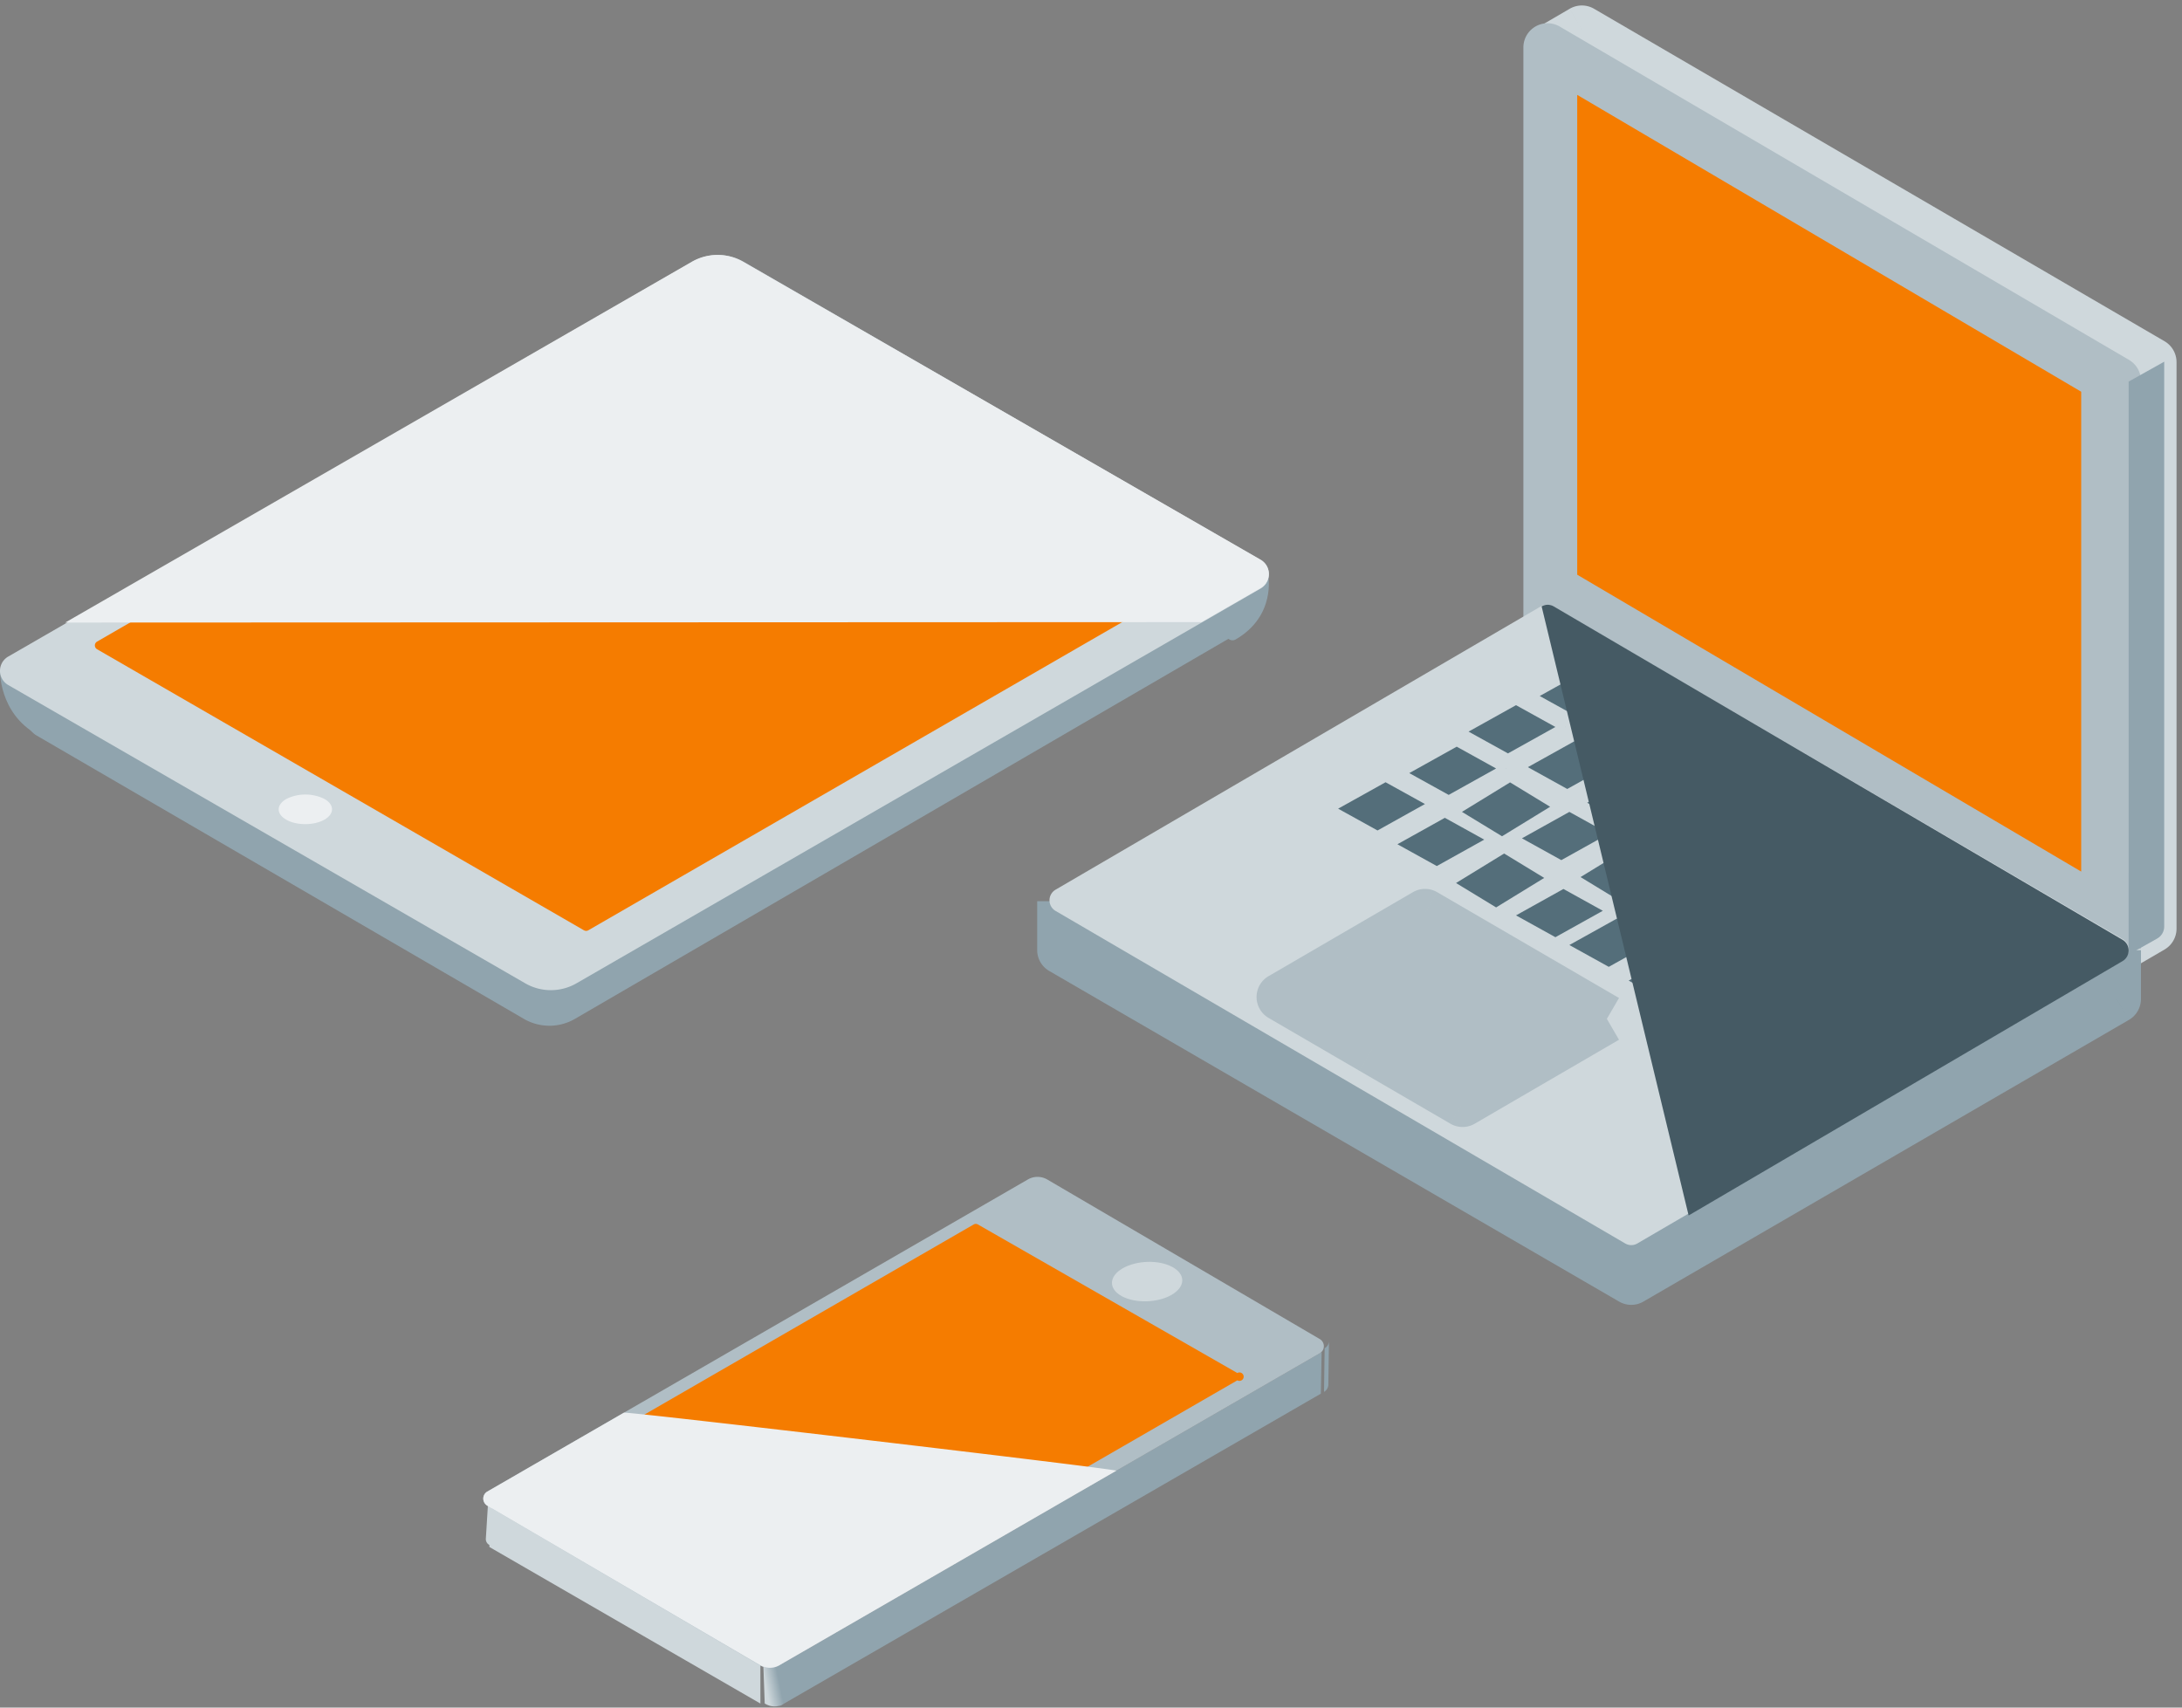 <svg width="368" height="288" viewBox="0 0 368 288" xmlns="http://www.w3.org/2000/svg" xmlns:xlink="http://www.w3.org/1999/xlink"><rect x="0" y="0" width="368" height="288" fill="#808080" stroke="none"/><title>Group</title><desc>Created using Figma</desc><use xlink:href="#a" transform="matrix(-1 0 0 1 209 49)" fill="#90A4AE"/><use xlink:href="#b" transform="matrix(-1 0 0 1 7 113)" fill="#90A4AE"/><use xlink:href="#c" transform="matrix(-1 0 0 1 214 97)" fill="#90A4AE"/><use xlink:href="#d" transform="matrix(-1 0 0 1 214 43)" fill="#CFD8DC"/><use xlink:href="#e" transform="matrix(-1 0 0 1 202 49)" fill="#F57C00"/><use xlink:href="#f" transform="matrix(-1 0 0 1 56 134)" fill="#ECEFF1"/><use xlink:href="#g" transform="matrix(-1 0 0 1 165 71)" fill="#78909C"/><use xlink:href="#h" transform="matrix(-1 0 0 1 214 43)" fill="#ECEFF1" opacity=".1"/><use xlink:href="#i" transform="scale(1 -1) rotate(-60 -181.55 -196.501)" fill="#CFD8DC"/><use xlink:href="#j" transform="scale(1 -1) rotate(-60 -180.446 -252.56)" fill="#90A4AE"/><use xlink:href="#k" transform="scale(1 -1) rotate(-60 -181.163 -249.856)" fill="url(#l)"/><use xlink:href="#m" transform="matrix(.5 .866 .866 -.5 81 252.25)" fill="#B0BEC5"/><use xlink:href="#n" transform="scale(1 -1) rotate(-60 -88.151 -304.698)" fill="#90A4AE"/><use xlink:href="#o" transform="scale(1 -1) rotate(-60 -181.058 -195.64)" fill="#CFD8DC"/><use xlink:href="#p" transform="matrix(.5 .866 .866 -.5 95 246.48)" fill="#F57C00"/><use xlink:href="#q" transform="scale(1 -1) rotate(-60 -173.128 -219.814)" fill="#263238"/><use xlink:href="#r" transform="scale(1 -1) rotate(-60 -93.227 -269.407)" fill="#CFD8DC"/><use xlink:href="#s" transform="matrix(.5 .866 .866 -.5 81 252.25)" fill="#ECEFF1" opacity=".1"/><g transform="translate(261 5)" fill="#CFD8DC"><use xlink:href="#t"/><use xlink:href="#u"/></g><g transform="translate(261 8)" fill="#B0BEC5"><use xlink:href="#v"/><use xlink:href="#w"/></g><use xlink:href="#x" transform="translate(359 61)" fill="#90A4AE"/><use xlink:href="#y" transform="translate(266 16)" fill="#F57C00"/><g transform="translate(179 152)" fill="#90A4AE"><use xlink:href="#z"/><use xlink:href="#A"/></g><use xlink:href="#B" transform="translate(177 102)" fill="#CFD8DC"/><g transform="translate(216 154)" fill="#B0BEC5"><use xlink:href="#C"/><use xlink:href="#D"/></g><g transform="translate(275 136)"><use xlink:href="#E" fill="#546E7A"/><use xlink:href="#F" fill="#CFD8DC"/></g><g transform="translate(244 143)"><use xlink:href="#G" fill="#546E7A"/><use xlink:href="#H" fill="#CFD8DC"/></g><g transform="translate(263 154)"><use xlink:href="#I" fill="#546E7A"/><use xlink:href="#J" fill="#CFD8DC"/></g><g transform="translate(273 160)"><use xlink:href="#K" fill="#546E7A"/><use xlink:href="#L" fill="#CFD8DC"/></g><g transform="translate(254 149)"><use xlink:href="#M" fill="#546E7A"/><use xlink:href="#N" fill="#CFD8DC"/></g><g transform="translate(265 142)"><use xlink:href="#O" fill="#546E7A"/><use xlink:href="#P" fill="#CFD8DC"/></g><g transform="translate(297 135)"><use xlink:href="#Q" fill="#546E7A"/><use xlink:href="#R" fill="#CFD8DC"/></g><g transform="translate(307 141)"><use xlink:href="#S" fill="#546E7A"/><use xlink:href="#T" fill="#CFD8DC"/></g><g transform="translate(286 142)"><use xlink:href="#U" fill="#546E7A"/><use xlink:href="#V" fill="#CFD8DC"/></g><g transform="translate(296 148)"><use xlink:href="#W" fill="#546E7A"/><use xlink:href="#X" fill="#CFD8DC"/></g><g transform="translate(275 148)"><use xlink:href="#Y" fill="#546E7A"/><use xlink:href="#Z" fill="#CFD8DC"/></g><g transform="translate(285 154)"><use xlink:href="#aa" fill="#546E7A"/><use xlink:href="#ab" fill="#CFD8DC"/></g><g transform="translate(287 129)"><use xlink:href="#M" fill="#546E7A"/><use xlink:href="#N" fill="#CFD8DC"/></g><g transform="translate(266 130)"><use xlink:href="#M" fill="#546E7A"/><use xlink:href="#N" fill="#CFD8DC"/></g><g transform="translate(277 123)"><use xlink:href="#ac" fill="#546E7A"/><use xlink:href="#ad" fill="#CFD8DC"/></g><g transform="translate(267 117)"><use xlink:href="#Q" fill="#546E7A"/><use xlink:href="#R" fill="#CFD8DC"/></g><g transform="translate(256 124)"><use xlink:href="#ae" fill="#546E7A"/><use xlink:href="#af" fill="#CFD8DC"/></g><g transform="translate(246 118)"><use xlink:href="#ag" fill="#546E7A"/><use xlink:href="#ah" fill="#CFD8DC"/></g><g transform="translate(258 112)"><use xlink:href="#S" fill="#546E7A"/><use xlink:href="#T" fill="#CFD8DC"/></g><g transform="translate(326 152)"><use xlink:href="#ag" fill="#546E7A"/><use xlink:href="#ah" fill="#CFD8DC"/></g><g transform="translate(293 172)"><use xlink:href="#W" fill="#546E7A"/><use xlink:href="#X" fill="#CFD8DC"/></g><g transform="translate(304 165)"><use xlink:href="#ae" fill="#546E7A"/><use xlink:href="#af" fill="#CFD8DC"/></g><g transform="translate(315 159)"><use xlink:href="#U" fill="#546E7A"/><use xlink:href="#V" fill="#CFD8DC"/></g><g transform="translate(305 153)"><use xlink:href="#ai" fill="#546E7A"/><use xlink:href="#aj" fill="#CFD8DC"/></g><g transform="translate(316 146)"><use xlink:href="#Q" fill="#546E7A"/><use xlink:href="#R" fill="#CFD8DC"/></g><g transform="translate(236 125)"><use xlink:href="#ai" fill="#546E7A"/><use xlink:href="#aj" fill="#CFD8DC"/></g><g transform="translate(234 137)"><use xlink:href="#ai" fill="#546E7A"/><use xlink:href="#aj" fill="#CFD8DC"/></g><g transform="translate(245 131)"><use xlink:href="#W" fill="#546E7A"/><use xlink:href="#X" fill="#CFD8DC"/></g><g transform="translate(255 136)"><use xlink:href="#M" fill="#546E7A"/><use xlink:href="#N" fill="#CFD8DC"/></g><g transform="translate(283 166)"><use xlink:href="#aa" fill="#546E7A"/><use xlink:href="#ab" fill="#CFD8DC"/></g><g transform="translate(294 159)"><use xlink:href="#W" fill="#546E7A"/><use xlink:href="#X" fill="#CFD8DC"/></g><g transform="translate(224 131)"><use xlink:href="#ak" fill="#546E7A"/><use xlink:href="#al" fill="#CFD8DC"/></g><use xlink:href="#am" transform="translate(260 102)" fill="#455A64" opacity=".15"/><defs><linearGradient id="l" x2="1" gradientUnits="userSpaceOnUse" gradientTransform="matrix(1.23 2.074 -2.765 .923 3.506 1.766)"><stop offset="0" stop-color="#CFD8DC"/><stop offset="1" stop-color="#90A4AE"/></linearGradient><path id="a" d="M202.847 75.038l-82.184 47.795a8.587 8.587 0 0 1-8.644 0L1.367 58.476A2.756 2.756 0 0 1 0 56.092c0-.984.521-1.893 1.367-2.385L87.19.37a2.715 2.715 0 0 1 2.733 0l114.19 69.063c1.822 1.06.556 4.545-1.266 5.606z"/><path id="b" d="M6.998 0S7.271 7.195.73 10.9c-2.19 1.244 1.247-9.593 1.247-9.593L6.998 0z"/><path id="c" d="M.114 0s-1.38 6.832 5.452 10.83C7.793 12.135 9 5.483 9 5.483L.114 0z"/><path id="d" d="M212.6 72.544l-87.176 50.297a8.658 8.658 0 0 1-8.654 0L1.389 56.26a2.772 2.772 0 0 1 0-4.804L88.578 1.16a8.658 8.658 0 0 1 8.654 0L212.6 67.728a2.77 2.77 0 0 1 0 4.816z"/><path id="e" d="M185.627 60.502L103.522 107.9a.747.747 0 0 1-.746 0L.373 48.79a.746.746 0 0 1 0-1.291L82.478.099a.746.746 0 0 1 .746 0l102.403 59.11a.746.746 0 0 1 0 1.292z"/><path id="f" d="M7.672.732c1.76.973 1.773 2.559.021 3.536-1.752.978-4.598.974-6.363 0C-.435 3.295-.443 1.71 1.305.736c2-.98 4.367-.981 6.367-.004z"/><path id="g" d="M1.708.296C1.882.399 2 .682 2 1c0 .318-.118.601-.292.704-.444.395-.972.395-1.416 0C.118 1.601 0 1.318 0 1 0 .682.118.399.292.296c.444-.395.972-.395 1.416 0z"/><path id="h" d="M11.353 61.925L1.39 56.192a2.767 2.767 0 0 1 0-4.798L88.68 1.157a8.685 8.685 0 0 1 8.664 0L203 62l-191.647-.075z"/><path id="i" d="M45.719 30L0 3.62 6.281 0 52 26.38 45.719 30z"/><path id="j" d="M6 105.383L0 109V3.617L6 0v105.383z"/><path id="k" d="M6.345 0C7.365.547 7.995 1.55 8 2.637L1.655 6C1.655 5.546.428 3.589 0 3.363L6.345 0z"/><path id="m" d="M47.922 135.817l-46.26-26.332A3.265 3.265 0 0 1 0 106.651V1.364C0 .877.264.426.693.183a1.404 1.404 0 0 1 1.385 0l46.26 26.332A3.265 3.265 0 0 1 50 29.35v105.287c0 .487-.264.938-.693 1.181a1.402 1.402 0 0 1-1.385 0z"/><path id="n" d="M0 5c.421-.256.68-.724.679-1.23L7 0a1.43 1.43 0 0 1-.695 1.24L0 5z"/><path id="o" d="M7 .192a1.115 1.115 0 0 0-1.252 0L0 4a1.115 1.115 0 0 1 1.252 0L7 .192z"/><path id="p" d="M43.93 105.904L.357 80.541A.72.72 0 0 1 0 79.918V.718A.72.72 0 0 1 .357.097a.71.71 0 0 1 .713 0L44.643 25.46a.72.72 0 0 1 .357.623v79.207a.712.712 0 1 1-1.07.615z"/><path id="q" d="M14.366 9.947L.212 2.092A.405.405 0 0 1 0 1.74V.407C0 .262.081.127.211.055A.44.44 0 0 1 .634.053l14.154 7.855A.405.405 0 0 1 15 8.26v1.335a.405.405 0 0 1-.213.35.44.44 0 0 1-.421 0z"/><path id="r" d="M3.986 10.414C6.191 11.778 7.992 10.678 8 7.97 8.008 5.26 6.218 1.945 4.014.584 1.809-.776.008.32 0 3.03c-.008 2.71 1.768 6.03 3.986 7.385z"/><path id="s" d="M0 27.98V1.366C0 .878.264.427.693.183a1.402 1.402 0 0 1 1.385 0l46.26 26.373A3.27 3.27 0 0 1 50 29.395v65.602c.008.52-50-66.531-50-67.017z"/><path id="t" d="M0 3.373L5.786 0 102 56.074v95.553L96.214 155"/><path id="u" d="M5.786 0L7.84-3.522a4.077 4.077 0 0 0-4.106 0L5.786 0zM102 56.074h4.077c0-1.45-.771-2.792-2.024-3.522L102 56.074zm0 95.553l2.053 3.522a4.076 4.076 0 0 0 2.024-3.522H102zM2.053 6.895l5.786-3.373-4.106-7.044L-2.053-.15l4.106 7.044zm1.68-3.373l96.214 56.074 4.106-7.044L7.839-3.522 3.734 3.522zm94.19 52.552v95.553h8.154V56.074h-8.154zm2.024 92.031l-5.786 3.373 4.106 7.044 5.786-3.373-4.106-7.044z"/><path id="v" d="M96 152L0 95.784V0l96 56.216V152z"/><path id="w" d="M0 95.784h-4.077c0 1.448.768 2.787 2.017 3.518L0 95.784zM0 0l2.06-3.518A4.077 4.077 0 0 0-4.077 0H0zm96 56.216h4.077a4.077 4.077 0 0 0-2.017-3.518L96 56.216zm2.06 92.266l-96-56.216-4.12 7.036 96 56.216 4.12-7.036zM4.077 95.784V0h-8.154v95.784h8.154zM-2.06 3.518l96 56.216 4.12-7.036-96-56.216-4.12 7.036zm93.983 52.698V152h8.154V56.216h-8.154z"/><path id="x" d="M.004 3.358L6 0v95.278c0 .839-.461 1.613-1.209 2.031L0 100 .004 3.358z"/><path id="y" d="M85 131L0 80.927V0l85 50.069V131z"/><path id="z" d="M0 0v8.235L96.114 64 178 16.49V8.256"/><path id="A" d="M0 8.235h-4.077c0 1.453.774 2.797 2.031 3.526L0 8.235zM96.114 64l-2.046 3.526a4.077 4.077 0 0 0 4.092 0L96.114 64zM178 16.49l2.046 3.527a4.077 4.077 0 0 0 2.031-3.527H178zM-4.077 0v8.235h8.154V0h-8.154zm2.031 11.761l96.114 55.765 4.092-7.052L2.046 4.708l-4.092 7.053zM98.16 67.526l81.886-47.51-4.092-7.052-81.886 47.51 4.092 7.052zm83.917-51.036V8.256h-8.154v8.234h8.154z"/><path id="B" d="M180.963 56.362L84.9.276a2.018 2.018 0 0 0-2.038 0L1.02 48.058A2.065 2.065 0 0 0 0 49.844c0 .737.389 1.418 1.02 1.786l96.08 56.094a2.02 2.02 0 0 0 2.038 0l81.842-47.787a2.066 2.066 0 0 0 1.02-1.785c0-.737-.389-1.418-1.02-1.786l-.017-.004z"/><path id="C" d="M55 17.841l-15.333-8.92L24.335 0 11.27 7.6 0 14.158l15.333 8.92L30.665 32l11.27-6.56L55 17.842z"/><path id="D" d="M24.335 0l2.05-3.524a4.077 4.077 0 0 0-4.1 0L24.335 0zM11.27 7.6L9.22 4.075l2.05 3.523zM0 14.158l-2.05-3.524a4.077 4.077 0 0 0 0 7.048L0 14.159zm15.333 8.92l-2.05 3.524 2.05-3.524zM30.665 32l-2.05 3.524a4.077 4.077 0 0 0 4.1 0L30.666 32zm11.27-6.56l-2.05-3.523 2.05 3.524zM57.05 14.318l-15.332-8.92-4.1 7.047 15.332 8.92 4.1-7.047zm-15.332-8.92l-15.333-8.92-4.1 7.047 15.332 8.92 4.1-7.047zM22.285-3.524l-13.064 7.6 4.1 7.047 13.064-7.599-4.1-7.048zM9.22 4.076l-11.27 6.56 4.1 7.046 11.271-6.559L9.22 4.076zM-2.05 17.683l15.332 8.92 4.1-7.047-15.332-8.92-4.1 7.047zm15.332 8.92l15.333 8.92 4.1-7.047-15.332-8.92-4.1 7.047zm19.434 8.92l11.27-6.559-4.101-7.047-11.27 6.56 4.1 7.046zm11.27-6.558l13.064-7.6-4.1-7.048-13.064 7.6 4.1 7.048z"/><path id="E" d="M18 5.068L8.323 11 0 5.932 9.677 0 18 5.068z"/><path id="F" d="M8.323 11l-.424.696.426.26.424-.26L8.323 11zM0 5.932l-.426-.695-1.138.698 1.14.694L0 5.932zM9.677 0l.424-.696-.426-.26-.424.26.426.696zm7.897 4.372l-9.677 5.933.852 1.39 9.677-5.932-.852-1.39zm-8.827 5.932L.424 5.236l-.848 1.393 8.323 5.067.848-1.392zM.427 6.628L10.102.695 9.25-.695-.427 5.237l.852 1.39zM9.252.696l8.323 5.068.848-1.393L10.1-.696 9.253.696z"/><path id="G" d="M18 5.068L8.325 11 0 5.932 9.675 0 18 5.068z"/><path id="H" d="M8.325 11l-.424.697.426.259.424-.26L8.325 11zM0 5.932l-.426-.695-1.138.698 1.14.694L0 5.932zM9.675 0l.424-.696-.426-.26-.424.26.426.696zm7.899 4.372l-9.675 5.933.852 1.39 9.675-5.932-.852-1.39zm-8.825 5.931L.424 5.236l-.848 1.393 8.325 5.068.848-1.393zM.426 6.628L10.101.695 9.25-.695-.426 5.237l.852 1.39zM9.251.696l8.325 5.068.848-1.393-8.325-5.067L9.25.696z"/><path id="I" d="M18 4.607L8.325 10 0 5.389 9.68 0 18 4.607z"/><path id="J" d="M8.325 10l-.395.713.396.22.396-.22L8.325 10zM0 5.389l-.397-.712-1.282.714 1.284.711L0 5.39zM9.68 0l.394-.713-.396-.22-.395.22.396.713zm7.923 3.895L7.928 9.288l.794 1.424 9.675-5.393-.794-1.424zM8.72 9.287L.395 4.676l-.79 1.426 8.325 4.611.79-1.426zM.397 6.1L10.076.712 9.283-.712l-9.68 5.389L.397 6.1zM9.284.713l8.321 4.607.79-1.426-8.32-4.607-.79 1.426z"/><path id="K" d="M18 4.609L8.325 10 0 5.391 9.68 0 18 4.609z"/><path id="L" d="M8.325 10l-.395.713.396.22.396-.22L8.325 10zM0 5.391l-.397-.712-1.283.714 1.285.712L0 5.39zM9.68 0l.394-.713-.396-.22-.396.22L9.68 0zm7.923 3.897l-9.675 5.39.794 1.425 9.675-5.391-.794-1.424zM8.72 9.287L.395 4.677l-.79 1.428 8.325 4.608.79-1.426zM.397 6.104L10.076.712 9.282-.712l-9.679 5.39.794 1.426zM9.284.714l8.32 4.608.791-1.426-8.32-4.61-.79 1.427z"/><path id="M" d="M18 4.609L8.325 10 0 5.391 9.675 0 18 4.609z"/><path id="N" d="M8.325 10l-.395.713.396.22.396-.22L8.325 10zM0 5.391l-.397-.712-1.282.715 1.284.71L0 5.392zM9.675 0l.395-.713-.396-.22-.396.22.397.713zm7.928 3.897l-9.675 5.39.794 1.425 9.675-5.391-.794-1.424zM8.72 9.287L.395 4.677l-.79 1.428 8.325 4.608.79-1.426zM.397 6.103l9.675-5.39-.794-1.425-9.675 5.391.794 1.424zM9.28.713l8.325 4.61.79-1.428L10.07-.713 9.28.713z"/><path id="O" d="M18 5.068L8.325 11 0 5.928 9.68 0 18 5.068z"/><path id="P" d="M8.325 11l-.424.696.425.26.425-.26L8.325 11zM0 5.928l-.426-.695-1.138.697 1.14.694L0 5.928zM9.68 0l.423-.696-.425-.26-.425.26L9.68 0zm7.894 4.372l-9.675 5.933.852 1.39 9.675-5.932-.852-1.39zm-8.825 5.932L.424 5.232l-.848 1.392L7.9 11.696l.848-1.392zM.426 6.624l9.679-5.93-.852-1.39-9.679 5.928.852 1.39zM9.256.695l8.32 5.068.848-1.393-8.32-5.067-.85 1.393z"/><path id="Q" d="M18 4.609L8.323 10 0 5.391 9.673 0 18 4.609z"/><path id="R" d="M8.323 10l-.395.713.396.22.396-.22L8.323 10zM0 5.391l-.397-.712-1.282.715 1.284.71L0 5.392zM9.673 0l.395-.713-.396-.22-.396.22.397.713zm7.93 3.896L7.926 9.288l.794 1.424 9.677-5.391-.794-1.425zm-8.885 5.39L.395 4.679l-.79 1.427 8.323 4.608.79-1.426zM.397 6.104L10.07.713 9.276-.713-.397 4.679l.794 1.424zM9.278.713l8.327 4.61.79-1.428-8.327-4.608-.79 1.426z"/><path id="S" d="M18 4.605L8.327 10 0 5.391 9.677 0 18 4.605z"/><path id="T" d="M8.327 10l-.395.713.397.22.395-.22L8.327 10zM0 5.391l-.397-.712-1.283.715 1.285.71L0 5.392zM9.677 0l.395-.713-.396-.22-.396.22.397.713zm7.926 3.893L7.93 9.288l.794 1.424 9.673-5.395-.794-1.424zM8.722 9.287L.395 4.677l-.79 1.428 8.327 4.608.79-1.426zM.397 6.104L10.074.712 9.28-.712-.397 4.679l.794 1.425zM9.282.714l8.323 4.604.79-1.427-8.323-4.604-.79 1.426z"/><path id="U" d="M18 4.609L8.32 10 0 5.391 9.675 0 18 4.609z"/><path id="V" d="M8.32 10l-.394.713.396.22.396-.22L8.32 10zM0 5.391l-.397-.712-1.282.714 1.284.711L0 5.391zM9.675 0l.395-.713-.396-.22-.396.22.397.713zm7.928 3.896L7.924 9.288l.794 1.424 9.679-5.39-.794-1.426zm-8.887 5.39L.396 4.679l-.791 1.426 8.32 4.61.79-1.427zM.396 6.104l9.676-5.39-.794-1.425L-.397 4.68l.794 1.424zM9.28.713l8.325 4.61.79-1.428L10.07-.713 9.28.713z"/><path id="W" d="M18 5.068L8.323 11 0 5.932 9.677 0 18 5.068z"/><path id="X" d="M8.323 11l-.424.696.425.26.425-.26L8.323 11zM0 5.932l-.426-.695-1.138.698 1.14.694L0 5.932zM9.677 0l.424-.696-.425-.26-.425.26.426.696zm7.897 4.372l-9.677 5.933.852 1.39 9.677-5.932-.852-1.39zm-8.827 5.932L.424 5.236l-.848 1.393 8.323 5.067.848-1.392zM.427 6.628L10.102.695 9.25-.695-.427 5.237l.852 1.39zM9.252.696l8.323 5.068.848-1.393L10.1-.696 9.253.696z"/><path id="Y" d="M18 5.068L8.32 11 0 5.932 9.675 0 18 5.068z"/><path id="Z" d="M8.32 11l-.423.696.425.26.425-.26L8.32 11zM0 5.932l-.426-.695-1.138.698 1.14.694L0 5.932zM9.675 0l.424-.696-.426-.26-.424.26.426.696zm7.899 4.372l-9.68 5.933.853 1.39 9.68-5.932-.853-1.39zm-8.83 5.932L.425 5.236l-.848 1.393 8.32 5.067.849-1.392zM.427 6.628L10.101.695 9.25-.695-.426 5.237l.852 1.39zM9.251.696l8.325 5.068.848-1.393-8.325-5.067L9.25.696z"/><path id="aa" d="M18 4.609L8.325 10 0 5.395 9.68 0 18 4.609z"/><path id="ab" d="M8.325 10l-.395.713.397.22.395-.22L8.325 10zM0 5.395l-.397-.712-1.283.715 1.285.71L0 5.396zM9.68 0l.394-.713-.396-.22-.396.22L9.68 0zm7.923 3.897l-9.675 5.39.794 1.425 9.675-5.391-.794-1.424zM8.72 9.287L.395 4.682l-.79 1.427 8.325 4.604.79-1.426zM.397 6.107l9.68-5.395-.795-1.424-9.679 5.395.794 1.425zM9.284.714l8.32 4.609.791-1.426-8.32-4.61-.79 1.427z"/><path id="ac" d="M18 5.068L8.327 11 0 5.928 9.677 0 18 5.068z"/><path id="ad" d="M8.327 11l-.424.696.426.26.424-.26L8.327 11zM0 5.928l-.426-.695-1.138.697 1.14.694L0 5.928zM9.677 0l.424-.696-.425-.26-.425.26.426.696zm7.897 4.373L7.9 10.305l.852 1.39 9.673-5.932-.852-1.39zm-8.823 5.93L.424 5.233l-.848 1.392 8.327 5.072.848-1.392zM.426 6.624L10.103.695l-.852-1.39-9.677 5.928.852 1.39zM9.253.696l8.323 5.068.848-1.393-8.323-5.067L9.253.696z"/><path id="ae" d="M18 4.605L8.323 10 0 5.391 9.677 0 18 4.605z"/><path id="af" d="M8.323 10l-.395.713.396.22.396-.22L8.323 10zM0 5.391l-.397-.712-1.282.714 1.284.712L0 5.39zM9.677 0l.395-.713-.396-.22-.396.22.397.713zm7.926 3.893L7.926 9.288l.794 1.424 9.677-5.395-.794-1.424zM8.718 9.287L.395 4.677l-.79 1.428 8.323 4.608.79-1.426zM.397 6.104L10.074.712 9.28-.712-.397 4.679l.794 1.425zM9.282.714l8.323 4.604.79-1.427-8.323-4.604-.79 1.426z"/><path id="ag" d="M18 4.609L8.323 10 0 5.395 9.677 0 18 4.609z"/><path id="ah" d="M8.323 10l-.395.713.396.22.396-.22L8.323 10zM0 5.395l-.397-.712-1.282.715 1.284.71L0 5.396zM9.677 0l.395-.713-.396-.22-.396.22.397.713zm7.926 3.896L7.926 9.288l.794 1.424 9.677-5.391-.794-1.425zm-8.885 5.39L.395 4.683l-.79 1.427 8.323 4.604.79-1.426zM.397 6.108L10.074.712 9.28-.712-.397 4.683l.794 1.424zM9.282.713l8.323 4.61.79-1.428-8.323-4.608-.79 1.426z"/><path id="ai" d="M18 4.609L8.323 10 0 5.391 9.677 0 18 4.609z"/><path id="aj" d="M8.323 10l-.395.713.396.22.396-.22L8.323 10zM0 5.391l-.397-.712-1.282.714 1.284.712L0 5.39zM9.677 0l.395-.713-.396-.22-.396.22.397.713zm7.926 3.896L7.926 9.288l.794 1.424 9.677-5.391-.794-1.425zm-8.885 5.39L.395 4.679l-.79 1.427 8.323 4.608.79-1.426zM.397 6.105L10.074.712 9.28-.712-.397 4.679l.794 1.425zM9.282.714l8.323 4.608.79-1.427-8.323-4.608-.79 1.426z"/><path id="ak" d="M18 4.605L8.325 10 0 5.391 9.68 0 18 4.605z"/><path id="al" d="M8.325 10l-.395.713.397.22.395-.22L8.325 10zM0 5.391l-.397-.712-1.283.714 1.285.712L0 5.39zM9.68 0l.394-.713-.396-.22-.396.22L9.68 0zm7.923 3.893L7.928 9.288l.794 1.424 9.675-5.395-.794-1.424zM8.72 9.287L.395 4.677l-.79 1.428 8.325 4.608.79-1.426zM.397 6.104L10.076.712 9.282-.712l-9.679 5.39.794 1.426zM9.284.714l8.321 4.604.79-1.427-8.321-4.604-.79 1.426z"/><path id="am" d="M97.981 56.514L2.036.277A2.009 2.009 0 0 0 0 .277L24.792 103l73.19-42.905A2.073 2.073 0 0 0 99 58.305a2.07 2.07 0 0 0-1.019-1.79z"/></defs></svg>